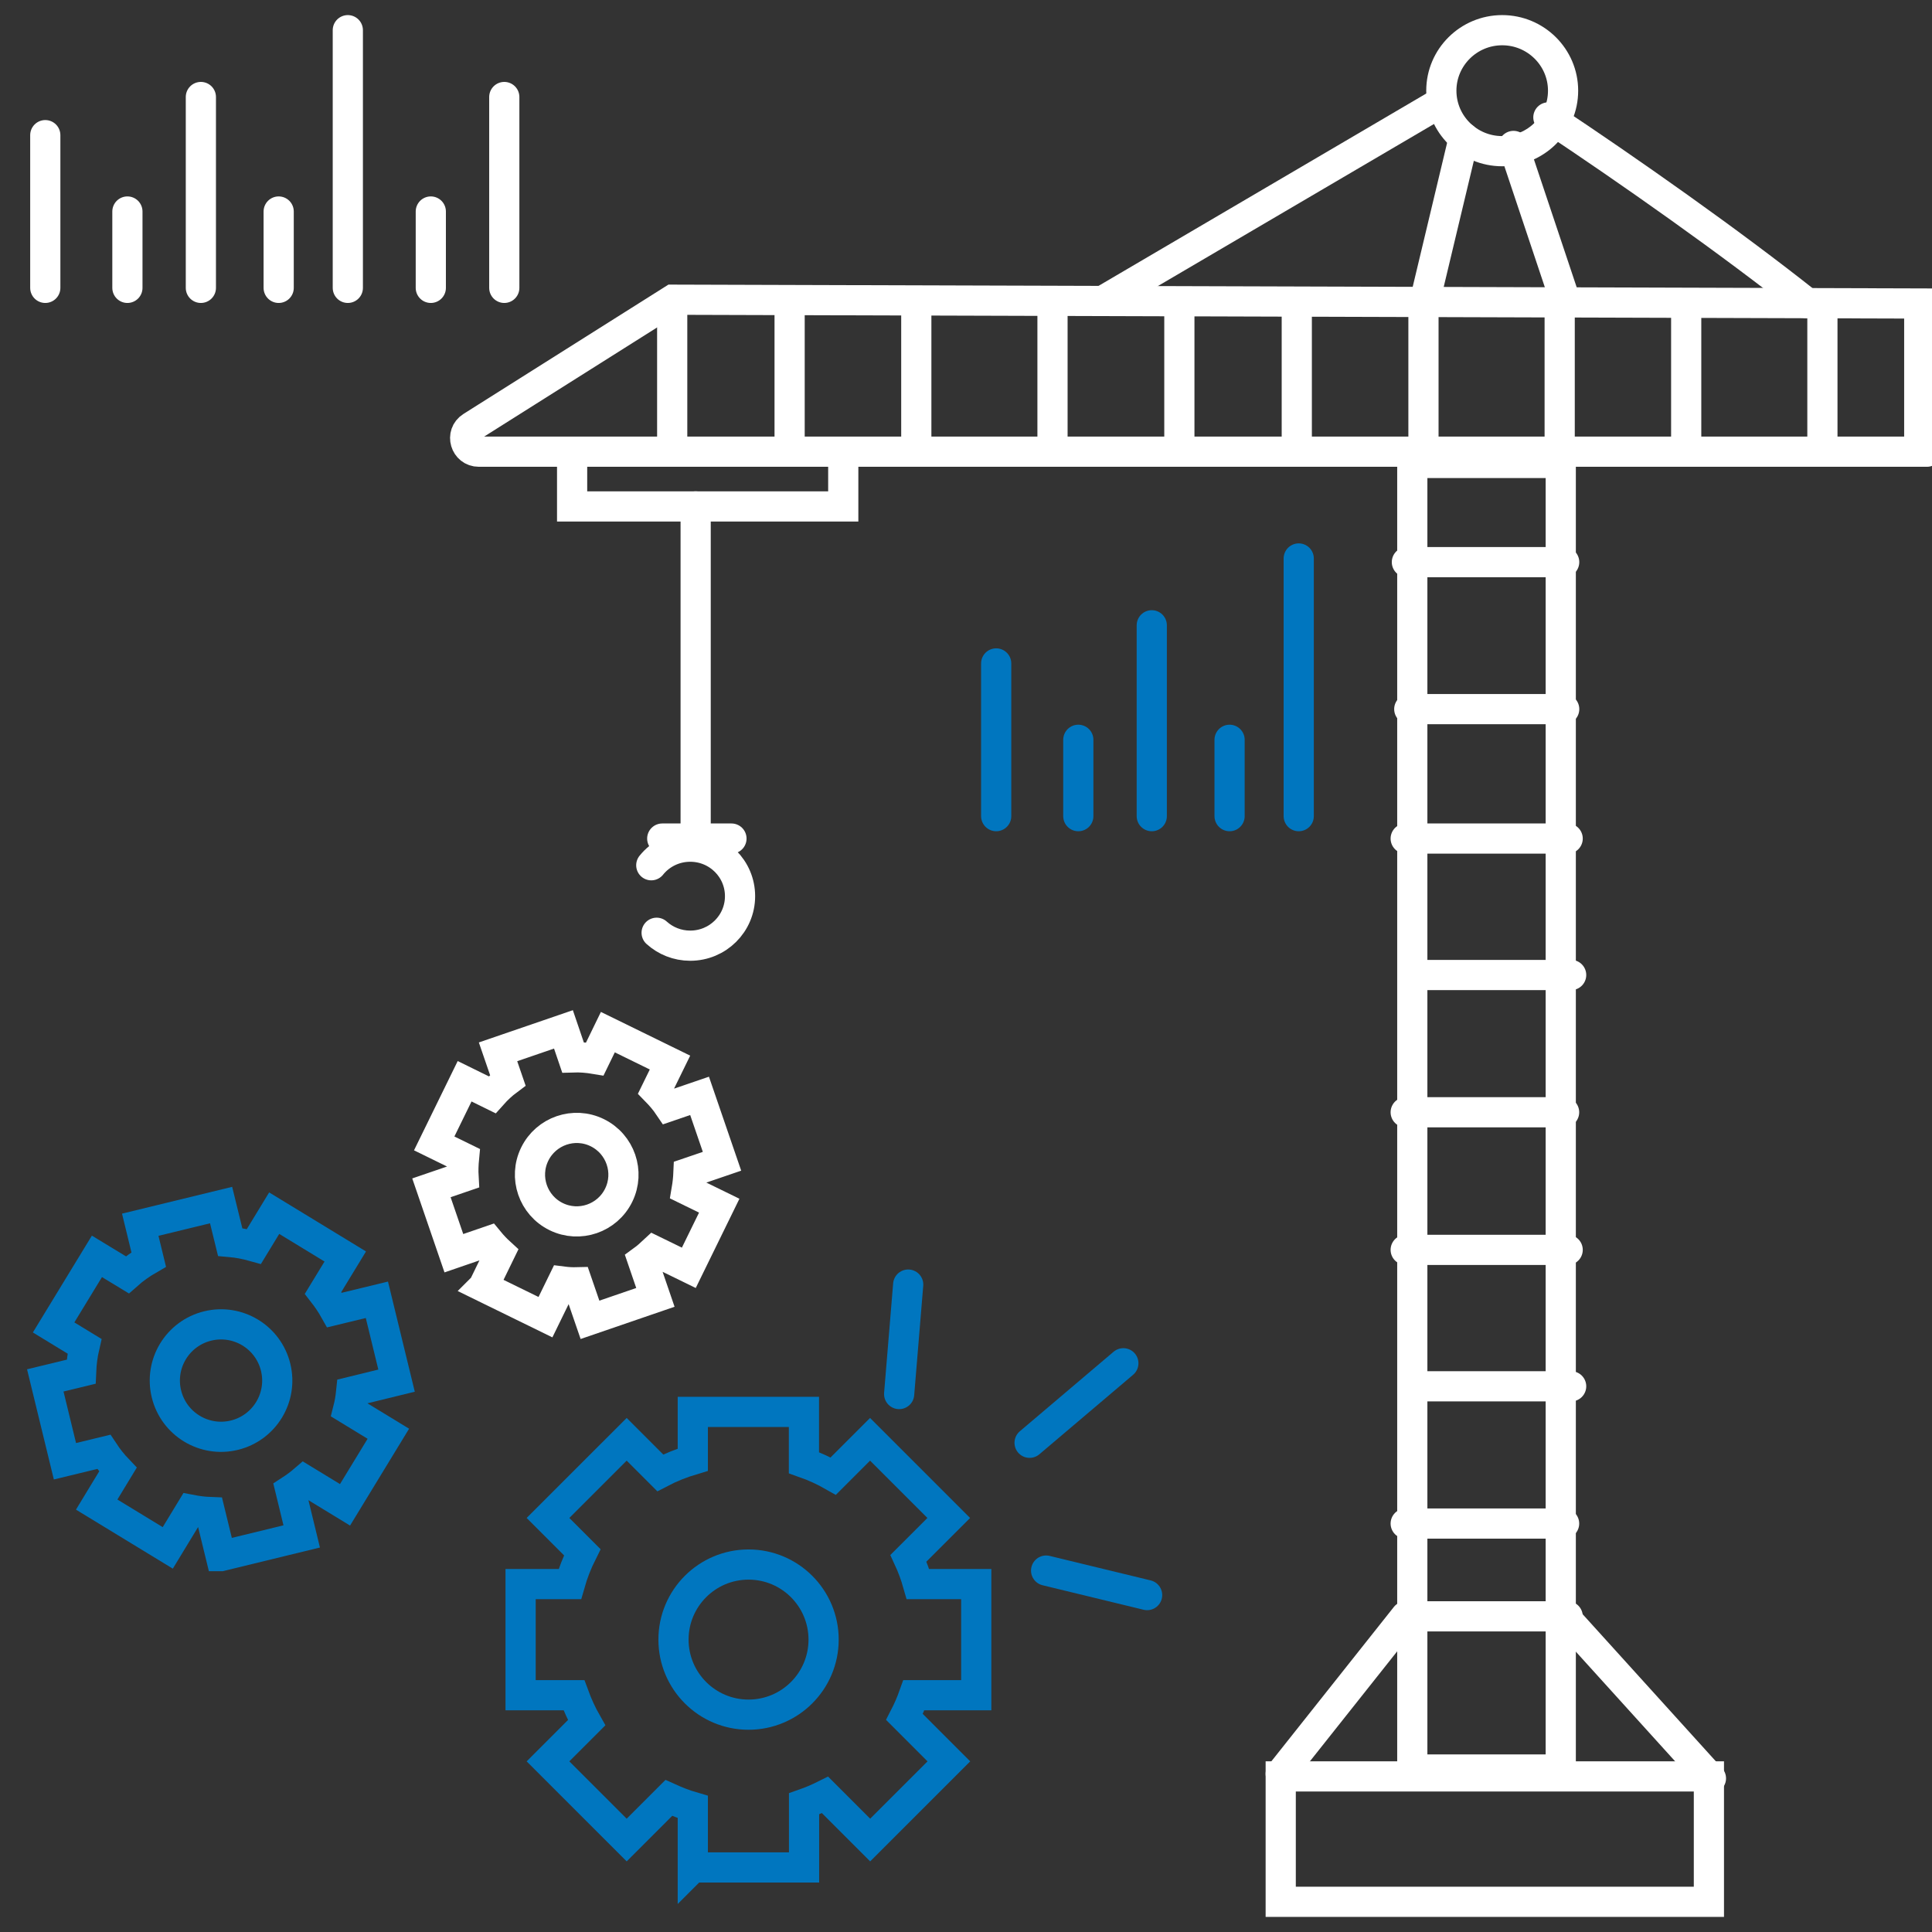 <svg width="128" height="128" viewBox="0 0 128 128" fill="none" xmlns="http://www.w3.org/2000/svg">
<rect x="0" y="0" width="128" height="128" fill="#333333" stroke="none"/>
<g clip-path="url(#clip0_6932_19166)">
<path d="M3 8.954V19.072" stroke="white" stroke-width="2" stroke-miterlimit="10" stroke-linecap="round"/>
<path d="M8.441 14.013V19.072" stroke="white" stroke-width="2" stroke-miterlimit="10" stroke-linecap="round"/>
<path d="M13.308 6.427V19.072" stroke="white" stroke-width="2" stroke-miterlimit="10" stroke-linecap="round"/>
<path d="M28.542 14.013V19.072" stroke="white" stroke-width="2" stroke-miterlimit="10" stroke-linecap="round"/>
<path d="M33.41 6.427V19.072" stroke="white" stroke-width="2" stroke-miterlimit="10" stroke-linecap="round"/>
<path d="M18.463 14.013V19.072" stroke="white" stroke-width="2" stroke-miterlimit="10" stroke-linecap="round"/>
<path d="M23.044 2V19.072" stroke="white" stroke-width="2" stroke-miterlimit="10" stroke-linecap="round"/>
<path d="M66 43.954V54.072" stroke="#0076BF" stroke-width="2" stroke-miterlimit="10" stroke-linecap="round"/>
<path d="M71.441 49.013V54.072" stroke="#0076BF" stroke-width="2" stroke-miterlimit="10" stroke-linecap="round"/>
<path d="M76.308 41.427V54.072" stroke="#0076BF" stroke-width="2" stroke-miterlimit="10" stroke-linecap="round"/>
<path d="M81.463 49.013V54.072" stroke="#0076BF" stroke-width="2" stroke-miterlimit="10" stroke-linecap="round"/>
<path d="M86.044 37V54.072" stroke="#0076BF" stroke-width="2" stroke-miterlimit="10" stroke-linecap="round"/>
<path d="M96.984 9.12L94.478 19.61" stroke="white" stroke-width="2" stroke-miterlimit="10" stroke-linecap="round"/>
<path d="M100.274 9.669L103.598 19.61" stroke="white" stroke-width="2" stroke-miterlimit="10" stroke-linecap="round"/>
<path d="M102.584 7.777C107.901 11.303 114.661 16.061 119.731 20.085" stroke="white" stroke-width="2" stroke-miterlimit="10" stroke-linecap="round"/>
<path d="M73.196 19.856L95.492 6.769" stroke="white" stroke-width="2" stroke-miterlimit="10" stroke-linecap="round"/>
<path d="M103.558 6.008C103.558 8.219 101.756 10.016 99.525 10.016C97.294 10.016 95.492 8.219 95.492 6.008C95.492 3.797 97.3 2 99.525 2C101.75 2 103.558 3.797 103.558 6.008Z" stroke="white" stroke-width="2" stroke-miterlimit="10" stroke-linecap="round"/>
<path d="M127.662 29.926H31.725C30.818 29.926 30.474 28.75 31.241 28.269L44.574 19.856L127.155 20.108V29.926" stroke="white" stroke-width="2" stroke-miterlimit="10" stroke-linecap="round"/>
<path d="M44.535 20.013V29.596" stroke="white" stroke-width="2" stroke-miterlimit="10" stroke-linecap="round"/>
<path d="M52.314 20.321V29.59" stroke="white" stroke-width="2" stroke-miterlimit="10" stroke-linecap="round"/>
<path d="M60.707 20.321V29.59" stroke="white" stroke-width="2" stroke-miterlimit="10" stroke-linecap="round"/>
<path d="M69.731 20.321V29.59" stroke="white" stroke-width="2" stroke-miterlimit="10" stroke-linecap="round"/>
<path d="M78.136 20.013V29.596" stroke="white" stroke-width="2" stroke-miterlimit="10" stroke-linecap="round"/>
<path d="M85.915 20.321V29.59" stroke="white" stroke-width="2" stroke-miterlimit="10" stroke-linecap="round"/>
<path d="M94.308 20.321V29.59" stroke="white" stroke-width="2" stroke-miterlimit="10" stroke-linecap="round"/>
<path d="M103.333 20.321V29.59" stroke="white" stroke-width="2" stroke-miterlimit="10" stroke-linecap="round"/>
<path d="M111.715 20.321V29.59" stroke="white" stroke-width="2" stroke-miterlimit="10" stroke-linecap="round"/>
<path d="M120.739 20.321V29.59" stroke="white" stroke-width="2" stroke-miterlimit="10" stroke-linecap="round"/>
<path d="M103.404 30.674H93.568V117.233H103.404V30.674Z" stroke="white" stroke-width="2" stroke-miterlimit="10" stroke-linecap="round"/>
<path d="M113.219 117.693H84.851V126H113.219V117.693Z" stroke="white" stroke-width="2" stroke-miterlimit="10" stroke-linecap="round"/>
<path d="M84.851 117.52L93.131 107.086" stroke="white" stroke-width="2" stroke-miterlimit="10" stroke-linecap="round"/>
<path d="M103.632 107.086L113.354 117.822" stroke="white" stroke-width="2" stroke-miterlimit="10" stroke-linecap="round"/>
<path d="M93.21 37.242H103.631" stroke="white" stroke-width="2" stroke-miterlimit="10" stroke-linecap="round"/>
<path d="M93.368 46.981H103.632" stroke="white" stroke-width="2" stroke-miterlimit="10" stroke-linecap="round"/>
<path d="M93.131 55.557H103.862" stroke="white" stroke-width="2" stroke-miterlimit="10" stroke-linecap="round"/>
<path d="M93.599 64.596H104.093" stroke="white" stroke-width="2" stroke-miterlimit="10" stroke-linecap="round"/>
<path d="M93.131 73.691H103.626" stroke="white" stroke-width="2" stroke-miterlimit="10" stroke-linecap="round"/>
<path d="M93.131 82.806H103.862" stroke="white" stroke-width="2" stroke-miterlimit="10" stroke-linecap="round"/>
<path d="M93.599 91.846H104.093" stroke="white" stroke-width="2" stroke-miterlimit="10" stroke-linecap="round"/>
<path d="M93.131 100.94H103.626" stroke="white" stroke-width="2" stroke-miterlimit="10" stroke-linecap="round"/>
<path d="M93.599 107.086H103.862" stroke="white" stroke-width="2" stroke-miterlimit="10" stroke-linecap="round"/>
<path d="M37.904 30.497V33.553H55.868V30.357" stroke="white" stroke-width="2" stroke-miterlimit="10" stroke-linecap="round"/>
<path d="M46.089 33.553V55.277" stroke="white" stroke-width="2" stroke-miterlimit="10" stroke-linecap="round"/>
<path d="M43.875 55.557H48.461" stroke="white" stroke-width="2" stroke-miterlimit="10" stroke-linecap="round"/>
<path d="M43.149 57.325C43.752 56.575 44.681 56.094 45.729 56.094C47.554 56.094 49.03 57.56 49.03 59.374C49.03 61.188 47.554 62.654 45.729 62.654C44.873 62.654 44.09 62.329 43.504 61.798" stroke="white" stroke-width="2" stroke-miterlimit="10" stroke-linecap="round"/>
<path d="M45.908 123.722L53.271 123.722L53.271 119.509C53.751 119.341 54.214 119.141 54.662 118.917L57.652 121.907L62.865 116.695L59.923 113.752C60.162 113.289 60.37 112.809 60.546 112.313L64.679 112.313L64.679 104.95L60.818 104.95C60.65 104.359 60.442 103.791 60.186 103.239L62.857 100.569L57.644 95.357L55.206 97.795C54.59 97.443 53.943 97.147 53.263 96.908L53.263 93.542L45.9 93.542L45.9 96.708C45.148 96.932 44.429 97.219 43.741 97.579L41.519 95.357L36.306 100.569L38.577 102.84C38.241 103.511 37.961 104.215 37.753 104.95L34.491 104.95L34.491 112.313L38.025 112.313C38.257 112.945 38.537 113.561 38.864 114.136L36.306 116.695L41.519 121.907L44.309 119.117C44.821 119.349 45.348 119.557 45.9 119.717L45.9 123.73L45.908 123.722Z" stroke="#0076BF" stroke-width="2" stroke-miterlimit="10" stroke-linecap="round"/>
<path d="M44.621 108.628C44.621 111.374 46.847 113.601 49.593 113.601C52.34 113.601 54.566 111.374 54.566 108.628C54.566 105.882 52.34 103.655 49.593 103.655C46.847 103.655 44.621 105.882 44.621 108.628Z" stroke="#0076BF" stroke-width="2" stroke-miterlimit="10" stroke-linecap="round"/>
<path d="M14.632 103.096L19.989 101.792L19.245 98.731C19.565 98.523 19.869 98.299 20.157 98.051L22.859 99.698L25.729 94.989L23.067 93.366C23.163 92.99 23.227 92.599 23.267 92.207L26.273 91.471L24.97 86.115L22.163 86.794C21.939 86.395 21.684 86.019 21.404 85.659L22.875 83.245L18.166 80.375L16.823 82.581C16.311 82.437 15.792 82.333 15.248 82.285L14.648 79.839L9.292 81.142L9.852 83.445C9.34 83.74 8.868 84.076 8.436 84.46L6.422 83.237L3.552 87.946L5.598 89.193C5.47 89.744 5.398 90.304 5.374 90.88L3 91.455L4.303 96.812L6.877 96.188C7.157 96.612 7.469 97.004 7.813 97.363L6.406 99.682L11.115 102.552L12.65 100.026C13.065 100.106 13.481 100.162 13.913 100.178L14.624 103.096L14.632 103.096Z" stroke="#0076BF" stroke-width="2" stroke-miterlimit="10" stroke-linecap="round"/>
<path d="M15.528 95.085C13.529 95.572 11.514 94.349 11.027 92.35C10.539 90.352 11.762 88.337 13.761 87.849C15.759 87.362 17.774 88.585 18.262 90.584C18.75 92.582 17.526 94.597 15.528 95.085Z" stroke="#0076BF" stroke-width="2" stroke-miterlimit="10" stroke-linecap="round"/>
<path d="M32.021 85.251L36.138 87.266L37.29 84.908C37.601 84.948 37.921 84.964 38.233 84.956L39.088 87.442L43.422 85.955L42.582 83.501C42.846 83.309 43.086 83.093 43.326 82.869L45.636 83.996L47.651 79.879L45.492 78.824C45.556 78.448 45.596 78.072 45.612 77.696L47.835 76.937L46.348 72.604L44.317 73.299C44.069 72.931 43.781 72.596 43.469 72.276L44.389 70.397L40.272 68.382L39.408 70.157C38.928 70.077 38.441 70.037 37.961 70.053L37.33 68.199L32.996 69.686L33.644 71.572C33.268 71.852 32.925 72.172 32.605 72.532L30.782 71.636L28.767 75.754L30.742 76.721C30.702 77.137 30.686 77.552 30.71 77.968L28.583 78.696L30.07 83.029L32.397 82.229C32.621 82.501 32.861 82.757 33.124 82.997L32.029 85.243L32.021 85.251Z" stroke="white" stroke-width="2" stroke-miterlimit="10" stroke-linecap="round"/>
<path d="M36.85 80.606C35.315 79.855 34.675 78 35.427 76.465C36.178 74.93 38.033 74.291 39.568 75.042C41.103 75.794 41.743 77.648 40.991 79.183C40.24 80.719 38.385 81.358 36.85 80.606Z" stroke="white" stroke-width="2" stroke-miterlimit="10" stroke-linecap="round"/>
<path d="M74.425 90.32L68.213 95.588" stroke="#0076BF" stroke-width="2" stroke-miterlimit="10" stroke-linecap="round"/>
<path d="M76 105.678L69.308 104.055" stroke="#0076BF" stroke-width="2" stroke-miterlimit="10" stroke-linecap="round"/>
<path d="M60.17 85.107L59.571 92.359" stroke="#0076BF" stroke-width="2" stroke-miterlimit="10" stroke-linecap="round"/>
</g>
<defs>
<clipPath id="clip0_6932_19166">
<rect width="128" height="128" fill="white"/>
</clipPath>
</defs>
</svg>
